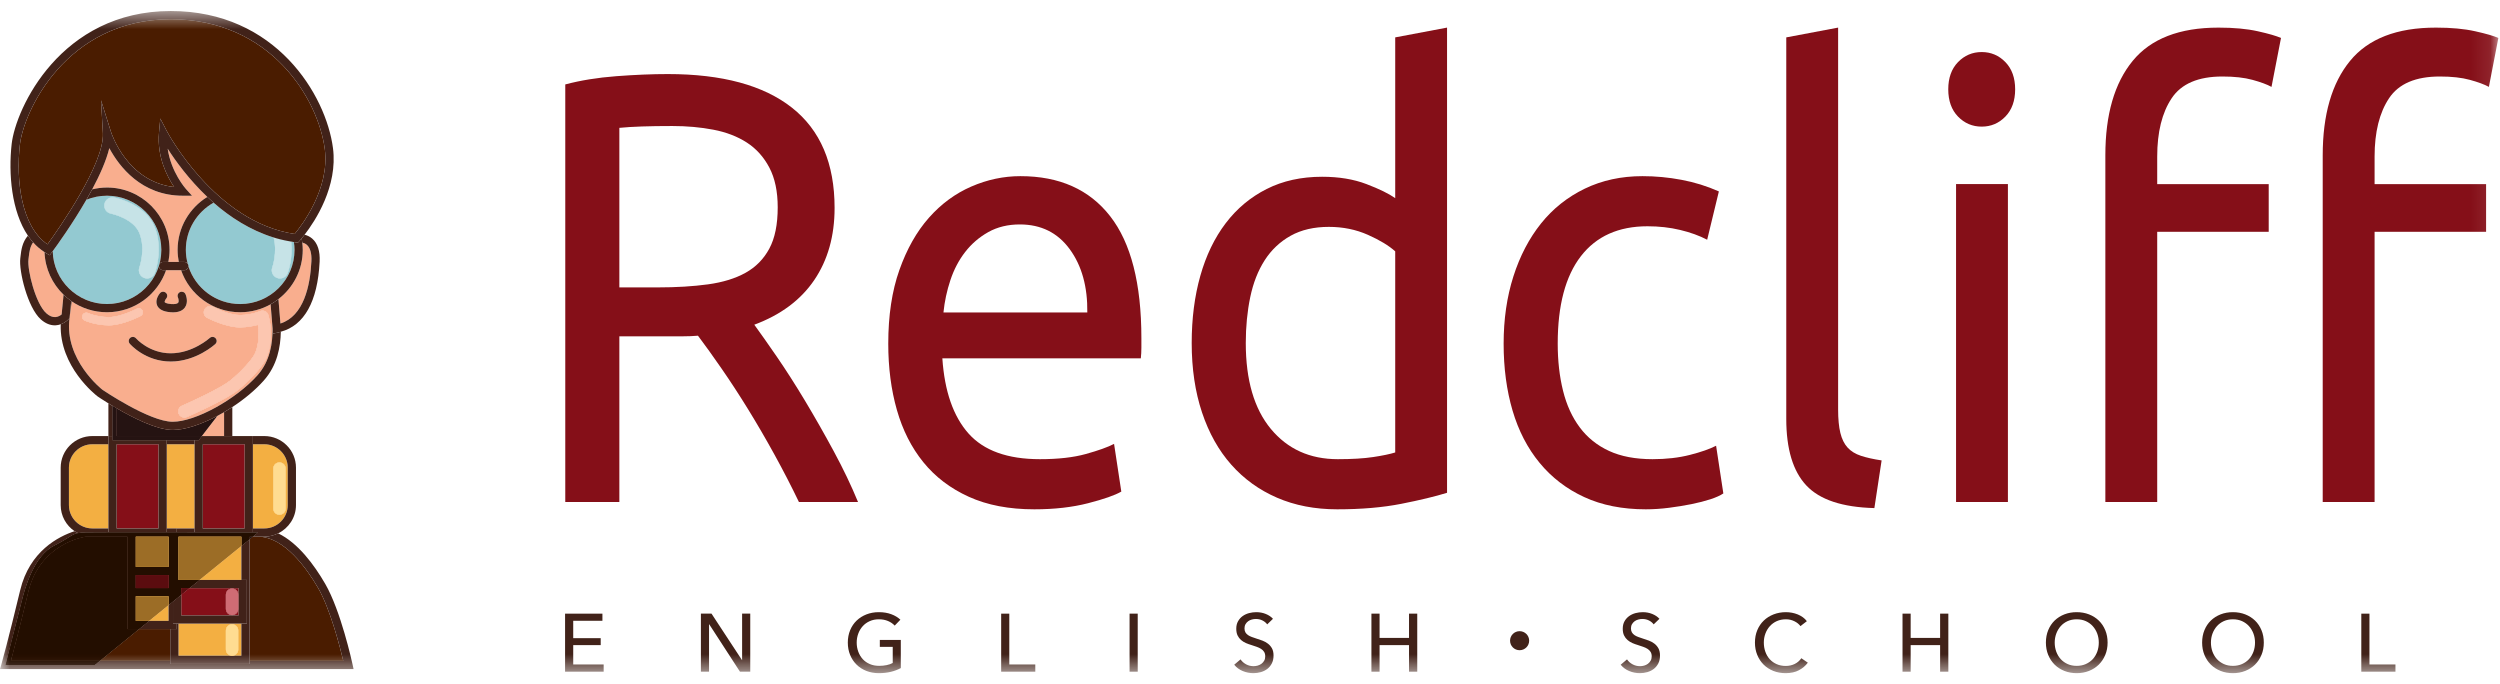 <?xml version="1.0" encoding="UTF-8"?>
<svg width="128px" height="35px" viewBox="0 0 128 35" version="1.1" xmlns="http://www.w3.org/2000/svg" xmlns:xlink="http://www.w3.org/1999/xlink">
    <!-- Generator: Sketch 42 (36781) - http://www.bohemiancoding.com/sketch -->
    <title>Logo</title>
    <desc>Created with Sketch.</desc>
    <defs>
        <polygon id="path-1" points="0 34.466 127.916 34.466 127.916 0.564 0 0.564"></polygon>
    </defs>
    <g id="Page-1" stroke="none" stroke-width="1" fill="none" fill-rule="evenodd">
        <g id="Desktop" transform="translate(-40, -10)">
            <g id="Menu" transform="translate(0, -203)">
                <g id="Logo" transform="translate(40, 213)">
                    <g id="Page-1">
                        <path d="M34.423,6.452 C33.243,6.452 32.339,6.483 31.711,6.546 L31.711,14.715 L33.681,14.715 C34.632,14.715 35.489,14.663 36.251,14.559 C37.011,14.454 37.653,14.257 38.177,13.964 C38.7,13.672 39.105,13.26 39.39,12.727 C39.676,12.196 39.819,11.491 39.819,10.615 C39.819,9.801 39.676,9.123 39.39,8.58 C39.105,8.038 38.719,7.61 38.235,7.297 C37.749,6.984 37.178,6.765 36.522,6.64 C35.865,6.514 35.165,6.452 34.423,6.452 Z M38.62,16.625 C38.924,17.042 39.309,17.589 39.776,18.267 C40.242,18.946 40.723,19.697 41.218,20.521 C41.713,21.346 42.203,22.207 42.688,23.104 C43.173,24.001 43.587,24.867 43.93,25.701 L40.904,25.701 C40.523,24.908 40.109,24.105 39.662,23.292 C39.214,22.478 38.762,21.7 38.306,20.96 C37.849,20.219 37.397,19.525 36.949,18.878 C36.502,18.231 36.098,17.668 35.736,17.188 C35.489,17.209 35.237,17.219 34.98,17.219 L34.195,17.219 L31.711,17.219 L31.711,25.701 L28.942,25.701 L28.942,4.323 C29.723,4.115 30.593,3.974 31.554,3.901 C32.515,3.828 33.395,3.792 34.195,3.792 C36.973,3.792 39.091,4.366 40.547,5.513 C42.003,6.661 42.731,8.372 42.731,10.646 C42.731,12.086 42.383,13.318 41.689,14.34 C40.994,15.362 39.971,16.123 38.62,16.625 Z" id="Fill-1" fill="#850F18"></path>
                        <path d="M55.67,15.998 C55.688,14.684 55.389,13.604 54.77,12.758 C54.152,11.914 53.301,11.491 52.216,11.491 C51.606,11.491 51.069,11.622 50.602,11.882 C50.136,12.144 49.742,12.482 49.418,12.9 C49.094,13.317 48.842,13.797 48.661,14.34 C48.48,14.882 48.362,15.435 48.305,15.998 L55.67,15.998 Z M45.479,17.595 C45.479,16.155 45.668,14.898 46.049,13.823 C46.43,12.748 46.934,11.856 47.562,11.147 C48.19,10.438 48.914,9.906 49.732,9.551 C50.55,9.196 51.388,9.019 52.244,9.019 C54.243,9.019 55.775,9.702 56.84,11.069 C57.906,12.436 58.439,14.517 58.439,17.313 L58.439,17.798 C58.439,17.997 58.429,18.179 58.41,18.346 L48.248,18.346 C48.362,20.036 48.809,21.319 49.589,22.196 C50.37,23.072 51.587,23.51 53.243,23.51 C54.175,23.51 54.961,23.422 55.598,23.244 C56.236,23.067 56.716,22.895 57.04,22.727 L57.411,25.169 C57.087,25.357 56.522,25.555 55.712,25.764 C54.904,25.972 53.985,26.077 52.958,26.077 C51.663,26.077 50.546,25.863 49.604,25.435 C48.661,25.008 47.886,24.418 47.277,23.667 C46.667,22.915 46.215,22.024 45.921,20.991 C45.626,19.958 45.479,18.826 45.479,17.595 L45.479,17.595 Z" id="Fill-3" fill="#850F18"></path>
                        <path d="M71.435,12.869 C71.11,12.576 70.645,12.294 70.036,12.023 C69.426,11.752 68.76,11.616 68.037,11.616 C67.276,11.616 66.625,11.768 66.082,12.07 C65.539,12.373 65.097,12.79 64.754,13.322 C64.412,13.854 64.164,14.485 64.012,15.216 C63.86,15.947 63.784,16.729 63.784,17.563 C63.784,19.462 64.212,20.928 65.068,21.961 C65.925,22.994 67.067,23.51 68.494,23.51 C69.217,23.51 69.822,23.474 70.307,23.401 C70.792,23.328 71.168,23.249 71.435,23.166 L71.435,12.869 Z M71.435,1.914 L74.089,1.413 L74.089,25.231 C73.48,25.419 72.7,25.607 71.749,25.795 C70.797,25.983 69.703,26.077 68.465,26.077 C67.323,26.077 66.296,25.878 65.383,25.482 C64.469,25.086 63.688,24.522 63.042,23.792 C62.394,23.062 61.895,22.17 61.543,21.116 C61.191,20.062 61.015,18.878 61.015,17.563 C61.015,16.312 61.162,15.164 61.457,14.12 C61.752,13.077 62.185,12.18 62.756,11.429 C63.327,10.677 64.027,10.093 64.855,9.676 C65.682,9.258 66.629,9.05 67.694,9.05 C68.551,9.05 69.308,9.175 69.964,9.426 C70.621,9.676 71.11,9.916 71.435,10.145 L71.435,1.914 Z" id="Fill-5" fill="#850F18"></path>
                        <path d="M84.266,26.077 C83.068,26.077 82.015,25.868 81.112,25.45 C80.208,25.034 79.446,24.449 78.828,23.698 C78.209,22.947 77.748,22.055 77.443,21.022 C77.139,19.989 76.986,18.847 76.986,17.595 C76.986,16.343 77.152,15.195 77.486,14.152 C77.819,13.108 78.29,12.206 78.899,11.444 C79.508,10.683 80.256,10.088 81.14,9.66 C82.025,9.233 83.01,9.019 84.095,9.019 C84.762,9.019 85.427,9.081 86.093,9.207 C86.76,9.331 87.397,9.53 88.006,9.801 L87.407,12.274 C87.007,12.065 86.545,11.898 86.022,11.773 C85.498,11.647 84.942,11.585 84.352,11.585 C82.868,11.585 81.73,12.096 80.94,13.119 C80.15,14.142 79.755,15.634 79.755,17.595 C79.755,18.471 79.846,19.275 80.027,20.005 C80.208,20.736 80.493,21.361 80.884,21.883 C81.273,22.404 81.773,22.806 82.382,23.087 C82.991,23.369 83.733,23.51 84.609,23.51 C85.313,23.51 85.951,23.437 86.522,23.291 C87.093,23.146 87.54,22.989 87.864,22.822 L88.235,25.263 C88.082,25.368 87.864,25.466 87.578,25.561 C87.293,25.654 86.968,25.737 86.607,25.811 C86.245,25.883 85.86,25.947 85.451,25.999 C85.042,26.051 84.647,26.077 84.266,26.077" id="Fill-7" fill="#850F18"></path>
                        <path d="M95.968,26.014 C94.331,25.972 93.17,25.587 92.485,24.856 C91.799,24.126 91.457,22.989 91.457,21.444 L91.457,1.914 L94.112,1.413 L94.112,20.975 C94.112,21.455 94.15,21.851 94.226,22.164 C94.302,22.478 94.426,22.728 94.597,22.916 C94.768,23.104 94.997,23.244 95.283,23.338 C95.568,23.432 95.92,23.51 96.339,23.573 L95.968,26.014 Z" id="Fill-9" fill="#850F18"></path>
                        <mask id="mask-2" fill="white">
                            <use xlink:href="#path-1"></use>
                        </mask>
                        <g id="Clip-12"></g>
                        <path d="M100.15,25.701 L102.805,25.701 L102.805,9.425 L100.15,9.425 L100.15,25.701 Z M101.463,6.483 C100.988,6.483 100.583,6.311 100.249,5.967 C99.917,5.623 99.751,5.158 99.751,4.574 C99.751,3.99 99.917,3.525 100.249,3.181 C100.583,2.837 100.988,2.665 101.463,2.665 C101.938,2.665 102.343,2.837 102.677,3.181 C103.009,3.525 103.176,3.99 103.176,4.574 C103.176,5.158 103.009,5.623 102.677,5.967 C102.343,6.311 101.938,6.483 101.463,6.483 L101.463,6.483 Z" id="Fill-11" fill="#850F18" mask="url(#mask-2)"></path>
                        <path d="M113.589,1.413 C114.369,1.413 115.04,1.475 115.602,1.601 C116.163,1.726 116.558,1.841 116.787,1.945 L116.301,4.449 C116.072,4.323 115.749,4.204 115.33,4.089 C114.912,3.974 114.398,3.917 113.789,3.917 C112.551,3.917 111.685,4.287 111.191,5.028 C110.696,5.769 110.449,6.765 110.449,8.017 L110.449,9.426 L116.158,9.426 L116.158,11.867 L110.449,11.867 L110.449,25.701 L107.794,25.701 L107.794,7.954 C107.794,5.868 108.26,4.256 109.193,3.118 C110.125,1.981 111.591,1.413 113.589,1.413" id="Fill-13" fill="#850F18" mask="url(#mask-2)"></path>
                        <path d="M124.719,1.413 C125.499,1.413 126.17,1.475 126.732,1.601 C127.292,1.726 127.688,1.841 127.916,1.945 L127.431,4.449 C127.202,4.323 126.879,4.204 126.46,4.089 C126.041,3.974 125.528,3.917 124.919,3.917 C123.681,3.917 122.815,4.287 122.321,5.028 C121.826,5.769 121.579,6.765 121.579,8.017 L121.579,9.426 L127.288,9.426 L127.288,11.867 L121.579,11.867 L121.579,25.701 L118.923,25.701 L118.923,7.954 C118.923,5.868 119.39,4.256 120.323,3.118 C121.254,1.981 122.721,1.413 124.719,1.413" id="Fill-14" fill="#850F18" mask="url(#mask-2)"></path>
                        <polygon id="Fill-15" fill="#412219" mask="url(#mask-2)" points="29.349 34.021 30.907 34.021 30.907 34.391 28.932 34.391 28.932 31.419 30.844 31.419 30.844 31.784 29.349 31.784 29.349 32.674 30.756 32.674 30.756 33.03 29.349 33.03"></polygon>
                        <polygon id="Fill-16" fill="#412219" mask="url(#mask-2)" points="37.988 33.795 37.996 33.795 37.996 31.418 38.413 31.418 38.413 34.391 37.887 34.391 36.312 31.964 36.303 31.964 36.303 34.391 35.886 34.391 35.886 31.418 36.429 31.418"></polygon>
                        <path d="M45.809,32.031 C45.719,31.934 45.605,31.855 45.466,31.796 C45.327,31.737 45.172,31.708 45,31.708 C44.827,31.708 44.669,31.739 44.529,31.803 C44.388,31.866 44.269,31.952 44.171,32.061 C44.073,32.17 43.996,32.297 43.944,32.44 C43.89,32.584 43.863,32.738 43.863,32.901 C43.863,33.065 43.89,33.221 43.944,33.366 C43.996,33.512 44.073,33.638 44.171,33.746 C44.269,33.854 44.39,33.939 44.533,34 C44.676,34.062 44.836,34.092 45.013,34.092 C45.153,34.092 45.282,34.08 45.4,34.054 C45.519,34.03 45.621,33.993 45.708,33.945 L45.708,33.118 L45.047,33.118 L45.047,32.766 L46.121,32.766 L46.121,34.206 C45.963,34.29 45.792,34.354 45.607,34.399 C45.422,34.443 45.219,34.466 45,34.466 C44.768,34.466 44.553,34.428 44.358,34.351 C44.163,34.274 43.995,34.166 43.855,34.027 C43.714,33.889 43.605,33.724 43.526,33.532 C43.448,33.34 43.408,33.13 43.408,32.901 C43.408,32.668 43.449,32.456 43.528,32.264 C43.608,32.072 43.719,31.909 43.861,31.773 C44.003,31.637 44.171,31.532 44.364,31.456 C44.558,31.381 44.769,31.343 44.996,31.343 C45.235,31.343 45.447,31.378 45.634,31.448 C45.821,31.517 45.976,31.611 46.1,31.729 L45.809,32.031 Z" id="Fill-17" fill="#412219" mask="url(#mask-2)"></path>
                        <polygon id="Fill-18" fill="#412219" mask="url(#mask-2)" points="51.676 34.021 53.007 34.021 53.007 34.391 51.26 34.391 51.26 31.419 51.676 31.419"></polygon>
                        <polygon id="Fill-19" fill="#412219" mask="url(#mask-2)" points="57.834 34.391 58.251 34.391 58.251 31.418 57.834 31.418"></polygon>
                        <path d="M64.881,31.968 C64.822,31.887 64.742,31.82 64.64,31.769 C64.539,31.717 64.426,31.691 64.299,31.691 C64.232,31.691 64.164,31.7 64.095,31.719 C64.026,31.737 63.964,31.766 63.908,31.806 C63.851,31.848 63.806,31.898 63.771,31.958 C63.736,32.018 63.718,32.09 63.718,32.174 C63.718,32.255 63.734,32.323 63.766,32.378 C63.799,32.432 63.842,32.478 63.897,32.516 C63.952,32.554 64.016,32.586 64.091,32.613 C64.165,32.639 64.245,32.667 64.329,32.695 C64.43,32.725 64.532,32.76 64.636,32.799 C64.74,32.839 64.834,32.89 64.918,32.955 C65.003,33.02 65.071,33.1 65.125,33.196 C65.178,33.293 65.205,33.415 65.205,33.564 C65.205,33.718 65.176,33.851 65.118,33.965 C65.061,34.078 64.985,34.172 64.889,34.246 C64.793,34.32 64.683,34.375 64.558,34.412 C64.433,34.448 64.305,34.466 64.173,34.466 C63.985,34.466 63.803,34.43 63.628,34.357 C63.452,34.285 63.307,34.177 63.192,34.034 L63.516,33.761 C63.586,33.865 63.68,33.949 63.798,34.013 C63.916,34.077 64.043,34.109 64.182,34.109 C64.252,34.109 64.322,34.099 64.392,34.08 C64.462,34.06 64.526,34.029 64.584,33.988 C64.642,33.945 64.689,33.893 64.725,33.83 C64.762,33.767 64.78,33.691 64.78,33.602 C64.78,33.512 64.76,33.437 64.723,33.377 C64.685,33.316 64.634,33.266 64.569,33.224 C64.504,33.182 64.429,33.146 64.344,33.117 C64.258,33.087 64.167,33.057 64.072,33.026 C63.977,32.998 63.883,32.964 63.79,32.924 C63.697,32.883 63.614,32.831 63.541,32.768 C63.468,32.705 63.409,32.627 63.364,32.535 C63.32,32.443 63.297,32.328 63.297,32.191 C63.297,32.042 63.327,31.915 63.388,31.809 C63.448,31.702 63.526,31.614 63.623,31.544 C63.72,31.474 63.83,31.424 63.952,31.391 C64.074,31.359 64.197,31.343 64.32,31.343 C64.494,31.343 64.657,31.373 64.809,31.435 C64.961,31.497 65.083,31.579 65.176,31.683 L64.881,31.968 Z" id="Fill-20" fill="#412219" mask="url(#mask-2)"></path>
                        <polygon id="Fill-21" fill="#412219" mask="url(#mask-2)" points="70.217 31.418 70.634 31.418 70.634 32.661 72.142 32.661 72.142 31.418 72.563 31.418 72.563 34.391 72.142 34.391 72.142 33.03 70.634 33.03 70.634 34.391 70.217 34.391"></polygon>
                        <path d="M84.668,31.968 C84.609,31.887 84.529,31.82 84.428,31.769 C84.327,31.717 84.213,31.691 84.087,31.691 C84.019,31.691 83.951,31.7 83.883,31.719 C83.813,31.737 83.751,31.766 83.695,31.806 C83.639,31.848 83.593,31.898 83.558,31.958 C83.523,32.018 83.505,32.09 83.505,32.174 C83.505,32.255 83.522,32.323 83.554,32.378 C83.586,32.432 83.63,32.478 83.684,32.516 C83.739,32.554 83.804,32.586 83.878,32.613 C83.953,32.639 84.032,32.667 84.116,32.695 C84.217,32.725 84.32,32.76 84.423,32.799 C84.528,32.839 84.622,32.89 84.706,32.955 C84.79,33.02 84.859,33.1 84.912,33.196 C84.965,33.293 84.992,33.415 84.992,33.564 C84.992,33.718 84.963,33.851 84.906,33.965 C84.848,34.078 84.772,34.172 84.677,34.246 C84.581,34.32 84.47,34.375 84.346,34.412 C84.221,34.448 84.092,34.466 83.96,34.466 C83.772,34.466 83.59,34.43 83.415,34.357 C83.24,34.285 83.094,34.177 82.979,34.034 L83.303,33.761 C83.373,33.865 83.467,33.949 83.586,34.013 C83.704,34.077 83.831,34.109 83.969,34.109 C84.039,34.109 84.109,34.099 84.179,34.08 C84.25,34.06 84.314,34.029 84.371,33.988 C84.429,33.945 84.476,33.893 84.512,33.83 C84.549,33.767 84.567,33.691 84.567,33.602 C84.567,33.512 84.548,33.437 84.51,33.377 C84.472,33.316 84.421,33.266 84.357,33.224 C84.292,33.182 84.217,33.146 84.131,33.117 C84.045,33.087 83.955,33.057 83.859,33.026 C83.764,32.998 83.67,32.964 83.577,32.924 C83.484,32.883 83.402,32.831 83.329,32.768 C83.256,32.705 83.197,32.627 83.152,32.535 C83.107,32.443 83.085,32.328 83.085,32.191 C83.085,32.042 83.115,31.915 83.175,31.809 C83.235,31.702 83.314,31.614 83.411,31.544 C83.508,31.474 83.618,31.424 83.739,31.391 C83.862,31.359 83.984,31.343 84.108,31.343 C84.282,31.343 84.444,31.373 84.597,31.435 C84.748,31.497 84.87,31.579 84.963,31.683 L84.668,31.968 Z" id="Fill-22" fill="#412219" mask="url(#mask-2)"></path>
                        <path d="M92.561,33.929 C92.443,34.089 92.29,34.218 92.102,34.317 C91.914,34.417 91.688,34.466 91.424,34.466 C91.196,34.466 90.987,34.428 90.794,34.351 C90.602,34.274 90.436,34.166 90.297,34.028 C90.158,33.889 90.049,33.724 89.971,33.532 C89.892,33.341 89.853,33.13 89.853,32.9 C89.853,32.668 89.893,32.456 89.973,32.265 C90.053,32.073 90.164,31.909 90.306,31.773 C90.447,31.637 90.615,31.532 90.809,31.456 C91.003,31.381 91.213,31.343 91.441,31.343 C91.542,31.343 91.644,31.353 91.748,31.372 C91.852,31.392 91.952,31.421 92.047,31.46 C92.143,31.5 92.23,31.548 92.309,31.605 C92.387,31.663 92.455,31.729 92.511,31.805 L92.182,32.057 C92.109,31.956 92.006,31.872 91.872,31.807 C91.739,31.741 91.595,31.708 91.441,31.708 C91.266,31.708 91.11,31.74 90.971,31.802 C90.832,31.865 90.714,31.952 90.615,32.061 C90.517,32.17 90.441,32.297 90.388,32.441 C90.334,32.585 90.308,32.738 90.308,32.9 C90.308,33.068 90.334,33.225 90.386,33.37 C90.437,33.516 90.512,33.643 90.609,33.75 C90.706,33.858 90.824,33.943 90.963,34.004 C91.102,34.066 91.257,34.097 91.428,34.097 C91.597,34.097 91.749,34.063 91.887,33.996 C92.025,33.929 92.139,33.831 92.229,33.702 L92.561,33.929 Z" id="Fill-23" fill="#412219" mask="url(#mask-2)"></path>
                        <polygon id="Fill-24" fill="#412219" mask="url(#mask-2)" points="97.409 31.418 97.826 31.418 97.826 32.661 99.334 32.661 99.334 31.418 99.755 31.418 99.755 34.391 99.334 34.391 99.334 33.03 97.826 33.03 97.826 34.391 97.409 34.391"></polygon>
                        <path d="M107.458,32.9 C107.458,32.738 107.432,32.585 107.379,32.441 C107.325,32.297 107.25,32.17 107.151,32.061 C107.053,31.951 106.934,31.866 106.795,31.802 C106.656,31.74 106.5,31.708 106.326,31.708 C106.154,31.708 105.999,31.74 105.86,31.802 C105.721,31.866 105.603,31.951 105.506,32.061 C105.409,32.17 105.335,32.297 105.281,32.441 C105.228,32.585 105.201,32.738 105.201,32.9 C105.201,33.065 105.228,33.221 105.281,33.367 C105.335,33.512 105.41,33.639 105.508,33.747 C105.606,33.854 105.724,33.938 105.862,34 C106,34.062 106.154,34.093 106.326,34.093 C106.497,34.093 106.653,34.062 106.793,34 C106.933,33.938 107.053,33.854 107.151,33.747 C107.25,33.639 107.325,33.512 107.379,33.367 C107.432,33.221 107.458,33.065 107.458,32.9 M107.909,32.9 C107.909,33.13 107.869,33.341 107.789,33.532 C107.709,33.724 107.599,33.889 107.458,34.028 C107.318,34.166 107.151,34.274 106.957,34.351 C106.764,34.428 106.553,34.466 106.326,34.466 C106.098,34.466 105.888,34.428 105.696,34.351 C105.503,34.274 105.337,34.166 105.196,34.028 C105.057,33.889 104.947,33.724 104.868,33.532 C104.79,33.341 104.75,33.13 104.75,32.9 C104.75,32.668 104.79,32.456 104.868,32.265 C104.947,32.073 105.057,31.909 105.196,31.773 C105.337,31.638 105.503,31.532 105.696,31.456 C105.888,31.381 106.098,31.343 106.326,31.343 C106.553,31.343 106.764,31.381 106.957,31.456 C107.151,31.532 107.318,31.638 107.458,31.773 C107.599,31.909 107.709,32.073 107.789,32.265 C107.869,32.456 107.909,32.668 107.909,32.9" id="Fill-25" fill="#412219" mask="url(#mask-2)"></path>
                        <path d="M115.457,32.9 C115.457,32.738 115.431,32.585 115.377,32.441 C115.323,32.297 115.248,32.17 115.15,32.061 C115.051,31.951 114.933,31.866 114.794,31.802 C114.655,31.74 114.498,31.708 114.324,31.708 C114.153,31.708 113.998,31.74 113.859,31.802 C113.72,31.866 113.602,31.951 113.505,32.061 C113.408,32.17 113.333,32.297 113.279,32.441 C113.226,32.585 113.2,32.738 113.2,32.9 C113.2,33.065 113.226,33.221 113.279,33.367 C113.333,33.512 113.409,33.639 113.507,33.747 C113.605,33.854 113.723,33.938 113.861,34 C113.998,34.062 114.153,34.093 114.324,34.093 C114.495,34.093 114.651,34.062 114.792,34 C114.932,33.938 115.051,33.854 115.15,33.747 C115.248,33.639 115.323,33.512 115.377,33.367 C115.431,33.221 115.457,33.065 115.457,32.9 M115.907,32.9 C115.907,33.13 115.868,33.341 115.787,33.532 C115.707,33.724 115.598,33.889 115.457,34.028 C115.316,34.166 115.15,34.274 114.956,34.351 C114.762,34.428 114.552,34.466 114.324,34.466 C114.097,34.466 113.887,34.428 113.695,34.351 C113.502,34.274 113.336,34.166 113.195,34.028 C113.055,33.889 112.945,33.724 112.867,33.532 C112.788,33.341 112.749,33.13 112.749,32.9 C112.749,32.668 112.788,32.456 112.867,32.265 C112.945,32.073 113.055,31.909 113.195,31.773 C113.336,31.638 113.502,31.532 113.695,31.456 C113.887,31.381 114.097,31.343 114.324,31.343 C114.552,31.343 114.762,31.381 114.956,31.456 C115.15,31.532 115.316,31.638 115.457,31.773 C115.598,31.909 115.707,32.073 115.787,32.265 C115.868,32.456 115.907,32.668 115.907,32.9" id="Fill-26" fill="#412219" mask="url(#mask-2)"></path>
                        <polygon id="Fill-27" fill="#412219" mask="url(#mask-2)" points="121.316 34.021 122.647 34.021 122.647 34.391 120.899 34.391 120.899 31.419 121.316 31.419"></polygon>
                        <path d="M78.293,32.803 C78.293,33.073 78.074,33.291 77.804,33.291 C77.534,33.291 77.315,33.073 77.315,32.803 C77.315,32.534 77.534,32.316 77.804,32.316 C78.074,32.316 78.293,32.534 78.293,32.803" id="Fill-28" fill="#412219" mask="url(#mask-2)"></path>
                        <path d="M12.941,27.477 L12.781,27.607 L12.781,33.837 L17.576,33.837 C17.411,33.14 16.912,31.184 16.287,30.105 C15.719,29.123 14.562,27.477 13.2,27.477 L12.948,27.477 L12.941,27.477 Z" id="Fill-29" fill="#4A1C00" mask="url(#mask-2)"></path>
                        <polygon id="Fill-30" fill="#4A1C00" mask="url(#mask-2)" points="7.116 32.207 5.109 33.837 8.717 33.837 8.717 32.207"></polygon>
                        <path d="M18.047,34.003 C18.023,33.892 17.45,31.274 16.652,29.895 C16.086,28.916 15.257,27.796 14.241,27.307 C14.026,27.412 13.787,27.477 13.532,27.477 L13.2,27.477 C14.562,27.477 15.719,29.123 16.287,30.105 C16.912,31.184 17.411,33.14 17.576,33.837 L12.781,33.837 L12.781,33.994 L8.717,33.994 L8.717,33.837 L5.109,33.837 L4.85,34.047 L0.28,34.047 C0.28,34.047 0.923,31.559 1.108,30.811 C1.293,30.063 1.746,28.458 2.789,27.933 C3.601,27.524 3.653,27.359 4.002,27.298 C3.94,27.265 3.876,27.235 3.818,27.197 C3.003,27.464 1.517,28.213 1.035,30.214 C0.4,32.857 0.08,33.979 0.077,33.989 L-0,34.257 L18.102,34.257 L18.047,34.003 Z" id="Fill-31" fill="#412219" mask="url(#mask-2)"></path>
                        <path d="M11.473,22.326 L11.473,21.103 C11.358,21.17 11.243,21.234 11.129,21.295 L10.334,22.326 L11.473,22.326 Z" id="Fill-32" fill="#F9AE8E" mask="url(#mask-2)"></path>
                        <path d="M5.761,20.781 C5.686,20.735 5.616,20.693 5.55,20.652 L5.55,22.326 L5.761,22.326 L5.761,20.781 Z" id="Fill-33" fill="#412219" mask="url(#mask-2)"></path>
                        <path d="M11.473,21.103 L11.473,22.326 L11.895,22.326 L11.895,20.841 C11.756,20.933 11.615,21.02 11.473,21.103" id="Fill-34" fill="#412219" mask="url(#mask-2)"></path>
                        <path d="M5.55,22.746 L4.729,22.746 C4.067,22.746 3.529,23.283 3.529,23.942 L3.529,25.861 C3.529,26.52 4.067,27.056 4.729,27.056 L5.55,27.056 L5.55,26.252 L5.55,22.746 Z" id="Fill-35" fill="#F3AF42" mask="url(#mask-2)"></path>
                        <path d="M13.991,23.99 C13.991,23.816 14.133,23.675 14.308,23.675 C14.482,23.675 14.624,23.816 14.624,23.99 L14.624,26.042 C14.624,26.216 14.482,26.357 14.308,26.357 C14.133,26.357 13.991,26.216 13.991,26.042 L13.991,23.99 Z M13.532,27.056 C14.194,27.056 14.733,26.52 14.733,25.86 L14.733,23.942 C14.733,23.283 14.194,22.746 13.532,22.746 L12.948,22.746 L12.948,27.056 L13.532,27.056 Z" id="Fill-36" fill="#F3AF42" mask="url(#mask-2)"></path>
                        <polygon id="Fill-37" fill="#F3AF42" mask="url(#mask-2)" points="9.053 27.056 9.961 27.056 9.961 22.746 8.537 22.746 8.537 27.056 8.718 27.056"></polygon>
                        <path d="M4.393,27.266 C4.542,27.263 4.967,27.261 5.55,27.26 L5.55,27.056 L4.729,27.056 C4.067,27.056 3.529,26.52 3.529,25.86 L3.529,23.942 C3.529,23.283 4.067,22.746 4.729,22.746 L5.55,22.746 L5.55,22.326 L4.729,22.326 C3.835,22.326 3.107,23.051 3.107,23.942 L3.107,25.86 C3.107,26.415 3.389,26.905 3.818,27.196 C3.876,27.235 3.939,27.266 4.002,27.298 C4.101,27.28 4.222,27.27 4.393,27.266" id="Fill-38" fill="#412219" mask="url(#mask-2)"></path>
                        <path d="M12.948,22.746 L13.532,22.746 C14.194,22.746 14.732,23.283 14.732,23.942 L14.732,25.861 C14.732,26.52 14.194,27.056 13.532,27.056 L12.948,27.056 L12.948,27.266 C13.107,27.266 13.2,27.266 13.2,27.266 L12.948,27.471 L12.948,27.477 L13.2,27.477 L13.532,27.477 C13.787,27.477 14.026,27.413 14.241,27.308 C14.779,27.044 15.154,26.497 15.154,25.861 L15.154,23.942 C15.154,23.051 14.427,22.326 13.532,22.326 L12.948,22.326 L12.948,22.746 Z" id="Fill-39" fill="#412219" mask="url(#mask-2)"></path>
                        <polygon id="Fill-40" fill="#412219" mask="url(#mask-2)" points="8.537 22.746 9.961 22.746 9.961 22.536 8.537 22.536"></polygon>
                        <path d="M9.139,33.574 L11.882,33.574 C11.707,33.574 11.565,33.433 11.565,33.258 L11.565,32.278 C11.565,32.104 11.707,31.963 11.882,31.963 C12.056,31.963 12.198,32.104 12.198,32.278 L12.198,33.258 C12.198,33.433 12.056,33.574 11.882,33.574 L12.359,33.574 L12.359,31.928 L9.139,31.928 L9.139,33.574 Z" id="Fill-41" fill="#F3AF42" mask="url(#mask-2)"></path>
                        <polygon id="Fill-42" fill="#F3AF42" mask="url(#mask-2)" points="12.359 29.693 12.359 27.949 10.212 29.693"></polygon>
                        <polygon id="Fill-43" fill="#412219" mask="url(#mask-2)" points="12.359 27.949 12.359 29.694 12.64 29.694 12.64 31.929 12.359 31.929 12.359 33.574 11.882 33.574 9.139 33.574 9.139 31.929 9.053 31.929 9.053 32.207 8.717 32.207 8.717 33.837 8.717 33.995 12.781 33.995 12.781 33.837 12.781 27.607"></polygon>
                        <path d="M9.053,27.26 C9.36,27.26 9.664,27.26 9.961,27.261 L9.961,27.056 L9.053,27.056 L9.053,27.26 Z" id="Fill-44" fill="#412219" mask="url(#mask-2)"></path>
                        <polygon id="Fill-45" fill="#F3AF42" mask="url(#mask-2)" points="8.631 30.976 7.633 31.787 8.631 31.787"></polygon>
                        <polygon id="Fill-46" fill="#412219" mask="url(#mask-2)" points="8.858 31.928 8.858 30.793 8.631 30.976 8.631 31.787 7.633 31.787 7.116 32.207 8.717 32.207 9.053 32.207 9.053 31.928"></polygon>
                        <path d="M9.053,27.26 L9.053,27.056 L8.718,27.056 L8.537,27.056 L8.537,27.26 L9.053,27.26" id="Fill-47" fill="#412219" mask="url(#mask-2)"></path>
                        <polygon id="Fill-48" fill="#850F18" mask="url(#mask-2)" points="10.383 27.056 12.526 27.056 12.526 22.746 10.383 22.746"></polygon>
                        <polygon id="Fill-49" fill="#412219" mask="url(#mask-2)" points="12.948 27.477 12.948 27.471 12.941 27.477"></polygon>
                        <path d="M10.383,27.056 L12.526,27.056 L12.526,22.746 L10.383,22.746 L10.383,27.056 Z M11.474,22.326 L10.334,22.326 L10.171,22.536 L9.961,22.536 L9.961,22.746 L9.961,27.056 L9.961,27.261 C11.287,27.262 12.456,27.265 12.948,27.266 L12.948,27.056 L12.948,22.746 L12.948,22.326 L11.895,22.326 L11.474,22.326 Z" id="Fill-50" fill="#412219" mask="url(#mask-2)"></path>
                        <polygon id="Fill-51" fill="#850F18" mask="url(#mask-2)" points="5.972 27.056 6.529 27.056 8.115 27.056 8.115 22.746 5.972 22.746 5.972 25.832"></polygon>
                        <path d="M8.116,22.746 L8.116,27.056 L6.529,27.056 L5.972,27.056 L5.972,25.832 L5.972,22.746 L8.116,22.746 Z M5.55,22.746 L5.55,26.252 L5.55,27.056 L5.55,27.26 C6.342,27.258 7.429,27.258 8.538,27.26 L8.538,27.056 L8.538,22.746 L8.538,22.536 L8.327,22.536 L5.761,22.536 L5.761,22.326 L5.55,22.326 L5.55,22.746 Z" id="Fill-52" fill="#412219" mask="url(#mask-2)"></path>
                        <path d="M11.882,30.133 C12.057,30.133 12.198,30.274 12.198,30.448 L12.198,31.179 C12.198,31.352 12.057,31.494 11.882,31.494 C11.707,31.494 11.565,31.352 11.565,31.179 L11.565,30.448 C11.565,30.274 11.707,30.133 11.882,30.133 L11.882,30.133 Z M12.218,31.508 L12.218,30.114 L9.694,30.114 L9.28,30.45 L9.28,31.508 L12.218,31.508 Z" id="Fill-53" fill="#850F18" mask="url(#mask-2)"></path>
                        <polygon id="Fill-54" fill="#412219" mask="url(#mask-2)" points="9.694 30.114 12.218 30.114 12.218 31.508 9.28 31.508 9.28 30.45 8.858 30.792 8.858 31.928 9.054 31.928 9.139 31.928 12.359 31.928 12.64 31.928 12.64 29.693 12.359 29.693 10.211 29.693"></polygon>
                        <path d="M8.537,22.326 L9.961,22.326 L10.334,22.326 L11.128,21.295 C10.298,21.735 9.465,22.015 8.843,22.015 C8.038,22.015 6.822,21.4 5.972,20.905 L5.972,22.326 L8.537,22.326 Z" id="Fill-55" fill="#F9AE8E" mask="url(#mask-2)"></path>
                        <path d="M8.537,22.326 L9.961,22.326 L10.334,22.326 L11.128,21.295 C10.298,21.735 9.465,22.015 8.843,22.015 C8.038,22.015 6.822,21.4 5.972,20.905 L5.972,22.326 L8.537,22.326 Z" id="Fill-56" fill="#251312" mask="url(#mask-2)"></path>
                        <path d="M10.172,22.536 L10.334,22.325 L9.961,22.325 L8.537,22.325 L5.972,22.325 L5.972,20.905 C5.898,20.862 5.829,20.821 5.761,20.781 L5.761,22.325 L5.761,22.536 L8.327,22.536 L8.537,22.536 L9.961,22.536 L10.172,22.536 Z" id="Fill-57" fill="#412219" mask="url(#mask-2)"></path>
                        <path d="M10.172,22.536 L10.334,22.325 L9.961,22.325 L8.537,22.325 L5.972,22.325 L5.972,20.905 C5.898,20.862 5.829,20.821 5.761,20.781 L5.761,22.325 L5.761,22.536 L8.327,22.536 L8.537,22.536 L9.961,22.536 L10.172,22.536 Z" id="Fill-58" fill="#251312" mask="url(#mask-2)"></path>
                        <path d="M13.583,18.451 C13.357,18.865 12.763,19.509 12.172,19.982 C11.54,20.489 9.648,21.318 9.568,21.353 C9.526,21.371 9.483,21.38 9.441,21.38 C9.32,21.38 9.203,21.309 9.151,21.19 C9.081,21.031 9.154,20.845 9.314,20.775 C9.84,20.546 11.305,19.868 11.776,19.491 C12.353,19.028 12.865,18.445 13.028,18.149 C13.168,17.893 13.307,17.31 13.203,16.633 C12.978,16.695 12.665,16.757 12.3,16.762 L12.281,16.762 C11.547,16.762 10.64,16.291 10.602,16.271 C10.447,16.19 10.388,15.999 10.469,15.845 C10.551,15.691 10.742,15.632 10.896,15.712 C11.121,15.83 11.803,16.131 12.28,16.131 L12.293,16.131 C12.875,16.124 13.3,15.935 13.304,15.933 C13.388,15.894 13.486,15.894 13.571,15.934 C13.656,15.973 13.718,16.047 13.742,16.137 C13.995,17.067 13.836,17.988 13.583,18.451 M4.329,16.41 C4.223,16.361 4.177,16.237 4.226,16.131 C4.274,16.026 4.4,15.981 4.505,16.028 C4.509,16.03 4.952,16.229 5.56,16.236 L5.575,16.236 C6.178,16.236 6.999,15.81 7.007,15.806 C7.11,15.752 7.238,15.791 7.292,15.894 C7.346,15.996 7.307,16.124 7.203,16.178 C7.166,16.197 6.281,16.657 5.574,16.657 L5.555,16.657 C4.852,16.648 4.35,16.42 4.329,16.41 M8.743,18.09 C9.871,18.09 10.729,17.312 10.738,17.304 C10.824,17.226 10.958,17.231 11.036,17.316 C11.116,17.401 11.11,17.535 11.024,17.613 C10.985,17.65 10.034,18.51 8.743,18.51 C7.436,18.51 6.674,17.632 6.642,17.595 C6.567,17.506 6.578,17.374 6.666,17.299 C6.754,17.225 6.888,17.234 6.963,17.322 C6.97,17.33 7.637,18.09 8.743,18.09 M8.191,15.01 C8.267,14.921 8.4,14.911 8.488,14.986 C8.577,15.062 8.587,15.194 8.512,15.282 C8.461,15.344 8.419,15.44 8.432,15.469 C8.439,15.488 8.518,15.548 8.76,15.567 C8.946,15.582 9.082,15.556 9.124,15.497 C9.173,15.428 9.131,15.276 9.111,15.231 C9.064,15.125 9.112,15.001 9.219,14.954 C9.324,14.907 9.449,14.954 9.497,15.061 C9.515,15.101 9.666,15.463 9.469,15.741 C9.35,15.908 9.145,15.992 8.859,15.992 C8.816,15.992 8.772,15.99 8.726,15.986 C8.358,15.957 8.127,15.837 8.042,15.629 C7.921,15.337 8.163,15.042 8.191,15.01 M12.297,15.987 C10.895,15.987 9.705,15.084 9.271,13.833 L8.504,13.833 C8.07,15.084 6.88,15.987 5.478,15.987 C4.808,15.987 4.187,15.781 3.672,15.43 C3.638,15.715 3.604,15.981 3.568,16.217 L3.561,16.285 L3.561,16.285 C3.276,18.415 5.224,19.94 5.244,19.955 C5.259,19.965 7.657,21.594 8.842,21.594 C10.003,21.594 12.073,20.458 13.185,19.211 C13.842,18.475 13.959,17.548 13.955,16.819 L13.855,15.581 C13.394,15.839 12.862,15.987 12.297,15.987" id="Fill-59" fill="#F9AE8E" mask="url(#mask-2)"></path>
                        <path d="M8.682,12.794 C8.682,13.006 8.66,13.212 8.621,13.412 L9.155,13.412 C9.115,13.212 9.093,13.006 9.093,12.794 C9.093,11.648 9.703,10.645 10.614,10.081 C9.673,9.188 8.986,8.239 8.584,7.611 C8.757,8.816 9.506,9.66 9.515,9.67 L9.831,10.021 L9.358,10.021 C7.235,10.021 6.098,8.517 5.597,7.585 C5.441,8.225 5.108,8.969 4.719,9.695 C4.963,9.635 5.216,9.6 5.478,9.6 C7.244,9.6 8.682,11.033 8.682,12.794" id="Fill-60" fill="#F9AE8E" mask="url(#mask-2)"></path>
                        <path d="M5.972,20.905 C6.822,21.4 8.038,22.014 8.842,22.014 C9.465,22.014 10.298,21.735 11.129,21.295 C11.244,21.234 11.359,21.17 11.474,21.103 C11.615,21.02 11.756,20.932 11.895,20.841 C12.499,20.445 13.064,19.979 13.5,19.49 C14.202,18.704 14.364,17.755 14.378,16.984 C14.32,16.999 14.267,17.024 14.206,17.035 L13.976,17.077 L13.955,16.819 C13.959,17.547 13.842,18.474 13.185,19.212 C12.073,20.458 10.003,21.594 8.842,21.594 C7.657,21.594 5.259,19.965 5.244,19.955 C5.224,19.94 3.276,18.415 3.561,16.285 L3.517,16.335 C3.496,16.359 3.349,16.517 3.109,16.602 C3.036,18.771 4.903,20.224 4.996,20.295 C5.025,20.315 5.237,20.458 5.55,20.652 C5.616,20.693 5.686,20.736 5.761,20.78 C5.829,20.821 5.898,20.862 5.972,20.905" id="Fill-61" fill="#412219" mask="url(#mask-2)"></path>
                        <path d="M3.647,15.41 L3.568,16.217 C3.604,15.981 3.639,15.716 3.673,15.429 C3.664,15.423 3.656,15.416 3.647,15.41" id="Fill-62" fill="#412219" mask="url(#mask-2)"></path>
                        <path d="M14.257,15.314 L14.358,16.564 C15.549,16.18 15.881,14.644 15.944,13.384 C15.965,12.978 15.883,12.684 15.708,12.534 C15.635,12.471 15.554,12.439 15.477,12.421 C15.491,12.543 15.5,12.667 15.5,12.794 C15.5,13.818 15.012,14.729 14.257,15.314" id="Fill-63" fill="#F9AE8E" mask="url(#mask-2)"></path>
                        <path d="M15.444,12.208 C15.457,12.278 15.469,12.349 15.477,12.42 C15.553,12.438 15.635,12.472 15.708,12.534 C15.883,12.685 15.965,12.978 15.944,13.383 C15.881,14.644 15.55,16.18 14.358,16.564 L14.256,15.314 C14.13,15.413 13.996,15.503 13.855,15.582 L13.956,16.819 L13.976,17.076 L14.206,17.035 C14.267,17.023 14.32,16.999 14.378,16.984 C15.573,16.666 16.263,15.441 16.365,13.404 C16.393,12.857 16.264,12.457 15.983,12.215 C15.859,12.109 15.722,12.049 15.595,12.017 C15.538,12.091 15.486,12.158 15.444,12.208" id="Fill-64" fill="#412219" mask="url(#mask-2)"></path>
                        <path d="M2.28,12.909 C2.062,12.77 1.867,12.602 1.695,12.408 C1.532,12.641 1.501,12.909 1.47,13.174 L1.458,13.28 C1.39,13.817 1.819,15.55 2.373,16.04 C2.53,16.179 2.679,16.243 2.834,16.235 C2.979,16.226 3.095,16.148 3.155,16.099 L3.255,15.088 C2.677,14.532 2.311,13.763 2.28,12.909" id="Fill-65" fill="#F9AE8E" mask="url(#mask-2)"></path>
                        <path d="M3.516,16.336 L3.562,16.285 L3.562,16.285 L3.568,16.217 L3.647,15.41 C3.507,15.313 3.376,15.205 3.255,15.088 L3.156,16.099 C3.096,16.148 2.979,16.226 2.834,16.235 C2.679,16.242 2.53,16.179 2.373,16.04 C1.819,15.55 1.39,13.817 1.458,13.28 L1.47,13.174 C1.501,12.91 1.532,12.641 1.695,12.408 C1.6,12.3 1.511,12.187 1.429,12.066 C1.133,12.41 1.087,12.813 1.051,13.126 L1.039,13.228 C0.96,13.861 1.407,15.747 2.092,16.354 C2.319,16.555 2.559,16.657 2.804,16.657 C2.823,16.657 2.842,16.656 2.86,16.655 C2.952,16.649 3.034,16.629 3.109,16.602 C3.349,16.517 3.496,16.359 3.516,16.336" id="Fill-66" fill="#412219" mask="url(#mask-2)"></path>
                        <path d="M5.84,10.112 C5.906,10.125 7.448,10.432 7.923,11.632 C8.373,12.768 7.944,13.935 7.926,13.984 C7.862,14.153 7.702,14.257 7.531,14.257 C7.481,14.257 7.432,14.249 7.383,14.231 C7.165,14.149 7.054,13.907 7.136,13.689 C7.139,13.681 7.467,12.771 7.139,11.941 C6.837,11.179 5.693,10.941 5.681,10.938 C5.452,10.894 5.303,10.674 5.347,10.446 C5.39,10.218 5.615,10.069 5.84,10.112 M5.478,15.567 C7.012,15.567 8.259,14.323 8.259,12.794 C8.259,11.265 7.012,10.021 5.478,10.021 C5.104,10.021 4.747,10.096 4.421,10.23 C3.7,11.482 2.903,12.583 2.699,12.859 C2.734,14.358 3.966,15.567 5.478,15.567" id="Fill-67" fill="#93C9D1" mask="url(#mask-2)"></path>
                        <path d="M5.478,15.987 C6.88,15.987 8.07,15.084 8.504,13.833 L8.351,13.833 C8.234,13.833 8.14,13.739 8.14,13.623 C8.14,13.506 8.234,13.412 8.351,13.412 L8.62,13.412 C8.66,13.212 8.682,13.006 8.682,12.794 C8.682,11.033 7.244,9.601 5.478,9.601 C5.216,9.601 4.963,9.636 4.72,9.695 C4.623,9.875 4.522,10.054 4.421,10.23 C4.747,10.096 5.104,10.021 5.478,10.021 C7.012,10.021 8.26,11.265 8.26,12.794 C8.26,14.323 7.012,15.566 5.478,15.566 C3.966,15.566 2.734,14.357 2.699,12.858 C2.677,12.889 2.661,12.91 2.654,12.919 L2.542,13.069 L2.38,12.976 C2.345,12.956 2.314,12.931 2.28,12.909 C2.311,13.763 2.677,14.532 3.255,15.088 C3.377,15.205 3.507,15.313 3.647,15.411 C3.656,15.417 3.664,15.423 3.672,15.43 C4.187,15.781 4.808,15.987 5.478,15.987" id="Fill-68" fill="#412219" mask="url(#mask-2)"></path>
                        <path d="M9.515,12.794 C9.515,13.04 9.55,13.278 9.611,13.505 C9.635,13.539 9.652,13.578 9.652,13.623 C9.652,13.629 9.649,13.633 9.648,13.639 C10.009,14.756 11.059,15.567 12.297,15.567 C13.831,15.567 15.079,14.323 15.079,12.794 C15.079,12.658 15.066,12.525 15.046,12.394 C15,12.387 14.955,12.377 14.908,12.369 C15.008,13.225 14.744,13.946 14.73,13.984 C14.666,14.153 14.506,14.257 14.334,14.257 C14.285,14.257 14.235,14.249 14.187,14.231 C13.969,14.149 13.858,13.907 13.94,13.689 C13.942,13.682 14.21,12.923 14.008,12.159 C12.811,11.788 11.782,11.12 10.936,10.378 C10.09,10.854 9.515,11.758 9.515,12.794" id="Fill-69" fill="#93C9D1" mask="url(#mask-2)"></path>
                        <path d="M9.093,12.794 C9.093,13.006 9.115,13.212 9.154,13.412 L9.441,13.412 C9.513,13.412 9.573,13.45 9.611,13.505 C9.551,13.278 9.515,13.04 9.515,12.794 C9.515,11.758 10.089,10.854 10.936,10.378 C10.825,10.28 10.719,10.181 10.614,10.081 C9.703,10.645 9.093,11.648 9.093,12.794" id="Fill-70" fill="#412219" mask="url(#mask-2)"></path>
                        <path d="M15.079,12.794 C15.079,14.323 13.831,15.567 12.297,15.567 C11.059,15.567 10.008,14.756 9.648,13.639 C9.639,13.747 9.552,13.833 9.441,13.833 L9.271,13.833 C9.704,15.084 10.896,15.987 12.297,15.987 C12.862,15.987 13.393,15.839 13.855,15.581 C13.996,15.503 14.13,15.413 14.256,15.314 C15.012,14.73 15.501,13.818 15.501,12.794 C15.501,12.667 15.491,12.543 15.477,12.421 C15.468,12.348 15.457,12.278 15.444,12.207 C15.38,12.285 15.338,12.332 15.326,12.344 L15.253,12.425 L15.143,12.411 C15.111,12.407 15.079,12.398 15.047,12.394 C15.066,12.525 15.079,12.658 15.079,12.794" id="Fill-71" fill="#412219" mask="url(#mask-2)"></path>
                        <path d="M9.648,13.639 C9.649,13.633 9.652,13.628 9.652,13.623 C9.652,13.578 9.635,13.539 9.611,13.505 C9.573,13.45 9.513,13.412 9.441,13.412 L9.155,13.412 L8.621,13.412 L8.351,13.412 C8.234,13.412 8.14,13.506 8.14,13.623 C8.14,13.739 8.234,13.833 8.351,13.833 L8.504,13.833 L9.271,13.833 L9.441,13.833 C9.552,13.833 9.639,13.747 9.648,13.639" id="Fill-72" fill="#412219" mask="url(#mask-2)"></path>
                        <path d="M6.963,17.322 C6.888,17.234 6.754,17.224 6.666,17.299 C6.578,17.374 6.567,17.507 6.642,17.595 C6.674,17.632 7.436,18.51 8.743,18.51 C10.034,18.51 10.985,17.65 11.024,17.613 C11.11,17.534 11.116,17.402 11.036,17.316 C10.958,17.231 10.824,17.226 10.738,17.305 C10.729,17.312 9.871,18.089 8.743,18.089 C7.637,18.089 6.97,17.33 6.963,17.322" id="Fill-73" fill="#412219" mask="url(#mask-2)"></path>
                        <path d="M8.726,15.986 C8.772,15.99 8.816,15.992 8.858,15.992 C9.145,15.992 9.35,15.907 9.469,15.741 C9.666,15.463 9.515,15.101 9.497,15.061 C9.449,14.954 9.324,14.907 9.219,14.954 C9.112,15.001 9.064,15.125 9.111,15.231 C9.131,15.276 9.173,15.429 9.124,15.497 C9.082,15.556 8.946,15.582 8.76,15.567 C8.518,15.548 8.44,15.488 8.432,15.469 C8.419,15.44 8.461,15.343 8.512,15.282 C8.587,15.194 8.577,15.061 8.488,14.987 C8.4,14.912 8.267,14.921 8.191,15.01 C8.163,15.042 7.921,15.337 8.042,15.63 C8.128,15.837 8.358,15.957 8.726,15.986" id="Fill-74" fill="#412219" mask="url(#mask-2)"></path>
                        <polygon id="Fill-75" fill="#4A1C00" mask="url(#mask-2)" points="12.781 27.607 12.941 27.477 12.781 27.477"></polygon>
                        <polygon id="Fill-76" fill="#251312" mask="url(#mask-2)" points="12.781 27.607 12.941 27.477 12.781 27.477"></polygon>
                        <path d="M6.529,32.207 L6.529,30.53 L6.529,29.025 L6.529,27.477 L5.55,27.477 L4.729,27.477 L4.393,27.477 C4.324,27.487 2.047,27.81 1.446,30.312 C0.983,32.24 0.686,33.363 0.557,33.837 L5.109,33.837 L7.116,32.207 L6.529,32.207 Z" id="Fill-77" fill="#4A1C00" mask="url(#mask-2)"></path>
                        <path d="M6.529,32.207 L6.529,30.53 L6.529,29.025 L6.529,27.477 L5.55,27.477 L4.729,27.477 L4.393,27.477 C4.324,27.487 2.047,27.81 1.446,30.312 C0.983,32.24 0.686,33.363 0.557,33.837 L5.109,33.837 L7.116,32.207 L6.529,32.207 Z" id="Fill-78" fill="#230E00" mask="url(#mask-2)"></path>
                        <path d="M8.631,29.025 L6.951,29.025 L6.951,27.477 L8.537,27.477 L8.631,27.477 L8.631,29.025 Z M6.951,30.11 L8.631,30.11 L8.631,29.445 L6.951,29.445 L6.951,30.11 Z M1.446,30.312 C2.047,27.81 4.324,27.488 4.393,27.477 L4.729,27.477 L5.55,27.477 L6.529,27.477 L6.529,29.025 L6.529,30.53 L6.529,32.208 L7.116,32.208 L7.633,31.787 L6.951,31.787 L6.951,30.53 L8.631,30.53 L8.631,30.976 L8.858,30.792 L9.28,30.45 L9.28,30.114 L9.693,30.114 L10.212,29.694 L9.139,29.694 L9.139,27.477 L9.961,27.477 L12.359,27.477 L12.359,27.949 L12.781,27.607 L12.781,27.477 L12.941,27.477 L12.948,27.471 L13.2,27.266 C13.2,27.266 13.107,27.266 12.948,27.266 C12.455,27.265 11.287,27.262 9.961,27.261 C9.664,27.261 9.36,27.26 9.053,27.26 C8.881,27.26 8.709,27.26 8.537,27.26 C7.429,27.258 6.342,27.258 5.55,27.26 C4.966,27.261 4.543,27.263 4.393,27.266 C4.222,27.27 4.101,27.28 4.002,27.297 C3.653,27.359 3.601,27.524 2.789,27.933 C1.746,28.458 1.293,30.063 1.108,30.811 C0.922,31.558 0.28,34.047 0.28,34.047 L4.85,34.047 L5.109,33.837 L0.557,33.837 C0.686,33.363 0.982,32.24 1.446,30.312 L1.446,30.312 Z" id="Fill-79" fill="#412219" mask="url(#mask-2)"></path>
                        <path d="M8.631,29.025 L6.951,29.025 L6.951,27.477 L8.537,27.477 L8.631,27.477 L8.631,29.025 Z M6.951,30.11 L8.631,30.11 L8.631,29.445 L6.951,29.445 L6.951,30.11 Z M1.446,30.312 C2.047,27.81 4.324,27.488 4.393,27.477 L4.729,27.477 L5.55,27.477 L6.529,27.477 L6.529,29.025 L6.529,30.53 L6.529,32.208 L7.116,32.208 L7.633,31.787 L6.951,31.787 L6.951,30.53 L8.631,30.53 L8.631,30.976 L8.858,30.792 L9.28,30.45 L9.28,30.114 L9.693,30.114 L10.212,29.694 L9.139,29.694 L9.139,27.477 L9.961,27.477 L12.359,27.477 L12.359,27.949 L12.781,27.607 L12.781,27.477 L12.941,27.477 L12.948,27.471 L13.2,27.266 C13.2,27.266 13.107,27.266 12.948,27.266 C12.455,27.265 11.287,27.262 9.961,27.261 C9.664,27.261 9.36,27.26 9.053,27.26 C8.881,27.26 8.709,27.26 8.537,27.26 C7.429,27.258 6.342,27.258 5.55,27.26 C4.966,27.261 4.543,27.263 4.393,27.266 C4.222,27.27 4.101,27.28 4.002,27.297 C3.653,27.359 3.601,27.524 2.789,27.933 C1.746,28.458 1.293,30.063 1.108,30.811 C0.922,31.558 0.28,34.047 0.28,34.047 L4.85,34.047 L5.109,33.837 L0.557,33.837 C0.686,33.363 0.982,32.24 1.446,30.312 L1.446,30.312 Z" id="Fill-80" fill="#230E00" mask="url(#mask-2)"></path>
                        <polygon id="Fill-81" fill="#F3AF42" mask="url(#mask-2)" points="9.961 27.477 9.139 27.477 9.139 29.694 10.211 29.694 12.359 27.949 12.359 27.477"></polygon>
                        <polygon id="Fill-82" fill="#9C6D26" mask="url(#mask-2)" points="9.961 27.477 9.139 27.477 9.139 29.694 10.211 29.694 12.359 27.949 12.359 27.477"></polygon>
                        <polygon id="Fill-83" fill="#F3AF42" mask="url(#mask-2)" points="8.631 30.53 6.951 30.53 6.951 31.787 7.633 31.787 8.631 30.976"></polygon>
                        <polygon id="Fill-84" fill="#9C6D26" mask="url(#mask-2)" points="8.631 30.53 6.951 30.53 6.951 31.787 7.633 31.787 8.631 30.976"></polygon>
                        <polygon id="Fill-85" fill="#F3AF42" mask="url(#mask-2)" points="6.951 27.477 6.951 29.025 8.631 29.025 8.631 27.477 8.537 27.477"></polygon>
                        <polygon id="Fill-86" fill="#9C6D26" mask="url(#mask-2)" points="6.951 27.477 6.951 29.025 8.631 29.025 8.631 27.477 8.537 27.477"></polygon>
                        <polygon id="Fill-87" fill="#850F18" mask="url(#mask-2)" points="9.28 30.114 9.28 30.45 9.693 30.114"></polygon>
                        <polygon id="Fill-88" fill="#5B0C0F" mask="url(#mask-2)" points="9.28 30.114 9.28 30.45 9.693 30.114"></polygon>
                        <polygon id="Fill-89" fill="#850F18" mask="url(#mask-2)" points="6.951 30.11 8.632 30.11 8.632 29.445 6.951 29.445"></polygon>
                        <polygon id="Fill-90" fill="#5B0C0F" mask="url(#mask-2)" points="6.951 30.11 8.632 30.11 8.632 29.445 6.951 29.445"></polygon>
                        <path d="M5.681,10.938 C5.693,10.94 6.837,11.179 7.139,11.941 C7.467,12.771 7.139,13.681 7.136,13.689 C7.054,13.906 7.165,14.149 7.382,14.23 C7.431,14.249 7.481,14.257 7.531,14.257 C7.702,14.257 7.862,14.153 7.926,13.984 C7.945,13.935 8.373,12.768 7.923,11.632 C7.448,10.432 5.906,10.125 5.841,10.112 C5.615,10.069 5.39,10.218 5.347,10.446 C5.303,10.674 5.453,10.894 5.681,10.938" id="Fill-91" fill="#93C9D1" mask="url(#mask-2)"></path>
                        <path d="M5.681,10.938 C5.693,10.94 6.837,11.179 7.139,11.941 C7.467,12.771 7.139,13.681 7.136,13.689 C7.054,13.906 7.165,14.149 7.382,14.23 C7.431,14.249 7.481,14.257 7.531,14.257 C7.702,14.257 7.862,14.153 7.926,13.984 C7.945,13.935 8.373,12.768 7.923,11.632 C7.448,10.432 5.906,10.125 5.841,10.112 C5.615,10.069 5.39,10.218 5.347,10.446 C5.303,10.674 5.453,10.894 5.681,10.938" id="Fill-92" fill="#C6E3E7" mask="url(#mask-2)"></path>
                        <path d="M13.939,13.689 C13.858,13.906 13.968,14.149 14.186,14.23 C14.235,14.249 14.285,14.257 14.335,14.257 C14.505,14.257 14.666,14.153 14.73,13.984 C14.744,13.946 15.008,13.225 14.907,12.369 C14.599,12.317 14.298,12.249 14.008,12.159 C14.21,12.923 13.942,13.682 13.939,13.689" id="Fill-93" fill="#93C9D1" mask="url(#mask-2)"></path>
                        <path d="M13.939,13.689 C13.858,13.906 13.968,14.149 14.186,14.23 C14.235,14.249 14.285,14.257 14.335,14.257 C14.505,14.257 14.666,14.153 14.73,13.984 C14.744,13.946 15.008,13.225 14.907,12.369 C14.599,12.317 14.298,12.249 14.008,12.159 C14.21,12.923 13.942,13.682 13.939,13.689" id="Fill-94" fill="#C6E3E7" mask="url(#mask-2)"></path>
                        <path d="M5.574,16.657 C6.281,16.657 7.166,16.198 7.203,16.177 C7.307,16.124 7.346,15.997 7.292,15.893 C7.238,15.791 7.109,15.752 7.007,15.806 C6.999,15.81 6.178,16.236 5.574,16.236 L5.56,16.236 C4.952,16.229 4.51,16.031 4.505,16.028 C4.4,15.98 4.275,16.026 4.226,16.131 C4.177,16.237 4.223,16.361 4.328,16.41 C4.349,16.42 4.852,16.648 5.555,16.657 L5.574,16.657 Z" id="Fill-95" fill="#F9AE8E" mask="url(#mask-2)"></path>
                        <path d="M5.574,16.657 C6.281,16.657 7.166,16.198 7.203,16.177 C7.307,16.124 7.346,15.997 7.292,15.893 C7.238,15.791 7.109,15.752 7.007,15.806 C6.999,15.81 6.178,16.236 5.574,16.236 L5.56,16.236 C4.952,16.229 4.51,16.031 4.505,16.028 C4.4,15.98 4.275,16.026 4.226,16.131 C4.177,16.237 4.223,16.361 4.328,16.41 C4.349,16.42 4.852,16.648 5.555,16.657 L5.574,16.657 Z" id="Fill-96" fill="#FCC6B0" mask="url(#mask-2)"></path>
                        <path d="M13.571,15.933 C13.487,15.894 13.388,15.894 13.304,15.933 C13.3,15.935 12.875,16.124 12.293,16.131 L12.28,16.131 C11.802,16.131 11.12,15.83 10.896,15.713 C10.741,15.632 10.551,15.691 10.468,15.845 C10.387,15.999 10.447,16.19 10.602,16.271 C10.64,16.291 11.547,16.762 12.281,16.762 L12.301,16.762 C12.665,16.758 12.978,16.696 13.202,16.633 C13.308,17.31 13.168,17.893 13.028,18.149 C12.865,18.446 12.353,19.029 11.776,19.491 C11.306,19.868 9.839,20.546 9.314,20.775 C9.154,20.845 9.081,21.031 9.151,21.191 C9.203,21.309 9.319,21.379 9.441,21.379 C9.484,21.379 9.527,21.371 9.568,21.353 C9.648,21.318 11.54,20.489 12.172,19.983 C12.763,19.509 13.356,18.864 13.583,18.451 C13.837,17.988 13.995,17.066 13.743,16.137 C13.718,16.047 13.655,15.972 13.571,15.933" id="Fill-97" fill="#F9AE8E" mask="url(#mask-2)"></path>
                        <path d="M13.571,15.933 C13.487,15.894 13.388,15.894 13.304,15.933 C13.3,15.935 12.875,16.124 12.293,16.131 L12.28,16.131 C11.802,16.131 11.12,15.83 10.896,15.713 C10.741,15.632 10.551,15.691 10.468,15.845 C10.387,15.999 10.447,16.19 10.602,16.271 C10.64,16.291 11.547,16.762 12.281,16.762 L12.301,16.762 C12.665,16.758 12.978,16.696 13.202,16.633 C13.308,17.31 13.168,17.893 13.028,18.149 C12.865,18.446 12.353,19.029 11.776,19.491 C11.306,19.868 9.839,20.546 9.314,20.775 C9.154,20.845 9.081,21.031 9.151,21.191 C9.203,21.309 9.319,21.379 9.441,21.379 C9.484,21.379 9.527,21.371 9.568,21.353 C9.648,21.318 11.54,20.489 12.172,19.983 C12.763,19.509 13.356,18.864 13.583,18.451 C13.837,17.988 13.995,17.066 13.743,16.137 C13.718,16.047 13.655,15.972 13.571,15.933" id="Fill-98" fill="#FCC6B0" mask="url(#mask-2)"></path>
                        <path d="M2.431,12.511 C2.986,11.745 5.356,8.375 5.268,6.816 L5.172,5.133 L5.679,6.741 C5.714,6.851 6.516,9.303 8.916,9.576 C8.565,9.054 8.028,8.033 8.141,6.785 L8.206,6.067 L8.539,6.707 C8.563,6.754 11.01,11.373 15.085,11.979 C15.43,11.565 16.896,9.67 16.63,7.635 C16.293,5.064 13.854,0.985 8.743,0.985 C3.395,0.985 1.208,5.702 1.017,7.421 C0.817,9.213 1.076,11.576 2.431,12.511" id="Fill-99" fill="#4A1C00" mask="url(#mask-2)"></path>
                        <path d="M1.017,7.421 C1.208,5.703 3.395,0.985 8.743,0.985 C13.855,0.985 16.293,5.064 16.629,7.635 C16.896,9.669 15.43,11.566 15.085,11.978 C11.01,11.373 8.563,6.754 8.539,6.707 L8.206,6.067 L8.141,6.785 C8.028,8.032 8.565,9.054 8.916,9.576 C6.516,9.303 5.714,6.851 5.679,6.741 L5.172,5.133 L5.267,6.815 C5.356,8.376 2.986,11.745 2.431,12.511 C1.076,11.576 0.817,9.213 1.017,7.421 M1.695,12.408 C1.867,12.602 2.062,12.77 2.28,12.909 C2.314,12.931 2.345,12.956 2.38,12.976 L2.542,13.069 L2.654,12.919 C2.661,12.91 2.677,12.889 2.7,12.858 C2.903,12.584 3.7,11.482 4.421,10.23 C4.523,10.054 4.623,9.875 4.72,9.694 C5.108,8.969 5.441,8.225 5.597,7.585 C6.098,8.516 7.235,10.021 9.358,10.021 L9.831,10.021 L9.515,9.67 C9.506,9.66 8.757,8.816 8.584,7.611 C8.986,8.24 9.673,9.189 10.614,10.082 C10.719,10.181 10.825,10.28 10.936,10.378 C11.782,11.12 12.812,11.788 14.008,12.159 C14.298,12.249 14.598,12.318 14.908,12.369 C14.954,12.377 14.999,12.386 15.046,12.394 C15.079,12.398 15.11,12.407 15.143,12.411 L15.253,12.425 L15.327,12.344 C15.338,12.332 15.38,12.285 15.444,12.208 C15.485,12.158 15.538,12.091 15.595,12.017 C16.141,11.31 17.304,9.541 17.048,7.581 C16.693,4.868 14.124,0.564 8.743,0.564 C3.107,0.564 0.8,5.556 0.597,7.374 C0.427,8.901 0.588,10.822 1.429,12.066 C1.511,12.187 1.6,12.301 1.695,12.408" id="Fill-100" fill="#412219" mask="url(#mask-2)"></path>
                        <path d="M14.308,26.357 C14.482,26.357 14.624,26.216 14.624,26.042 L14.624,23.99 C14.624,23.816 14.482,23.675 14.308,23.675 C14.133,23.675 13.991,23.816 13.991,23.99 L13.991,26.042 C13.991,26.216 14.133,26.357 14.308,26.357" id="Fill-101" fill="#F3AF42" mask="url(#mask-2)"></path>
                        <path d="M14.308,26.357 C14.482,26.357 14.624,26.216 14.624,26.042 L14.624,23.99 C14.624,23.816 14.482,23.675 14.308,23.675 C14.133,23.675 13.991,23.816 13.991,23.99 L13.991,26.042 C13.991,26.216 14.133,26.357 14.308,26.357" id="Fill-102" fill="#FFDC91" mask="url(#mask-2)"></path>
                        <path d="M11.882,31.494 C12.057,31.494 12.198,31.353 12.198,31.178 L12.198,30.448 C12.198,30.274 12.057,30.133 11.882,30.133 C11.707,30.133 11.565,30.274 11.565,30.448 L11.565,31.178 C11.565,31.353 11.707,31.494 11.882,31.494" id="Fill-103" fill="#850F18" mask="url(#mask-2)"></path>
                        <path d="M11.882,31.494 C12.057,31.494 12.198,31.353 12.198,31.178 L12.198,30.448 C12.198,30.274 12.057,30.133 11.882,30.133 C11.707,30.133 11.565,30.274 11.565,30.448 L11.565,31.178 C11.565,31.353 11.707,31.494 11.882,31.494" id="Fill-104" fill="#CF6C74" mask="url(#mask-2)"></path>
                        <path d="M12.198,33.259 L12.198,32.278 C12.198,32.104 12.056,31.963 11.881,31.963 C11.707,31.963 11.565,32.104 11.565,32.278 L11.565,33.259 C11.565,33.433 11.707,33.574 11.881,33.574 C12.056,33.574 12.198,33.433 12.198,33.259" id="Fill-105" fill="#F3AF42" mask="url(#mask-2)"></path>
                        <path d="M12.198,33.259 L12.198,32.278 C12.198,32.104 12.056,31.963 11.881,31.963 C11.707,31.963 11.565,32.104 11.565,32.278 L11.565,33.259 C11.565,33.433 11.707,33.574 11.881,33.574 C12.056,33.574 12.198,33.433 12.198,33.259" id="Fill-106" fill="#FFDC91" mask="url(#mask-2)"></path>
                    </g>
                </g>
            </g>
        </g>
    </g>
</svg>